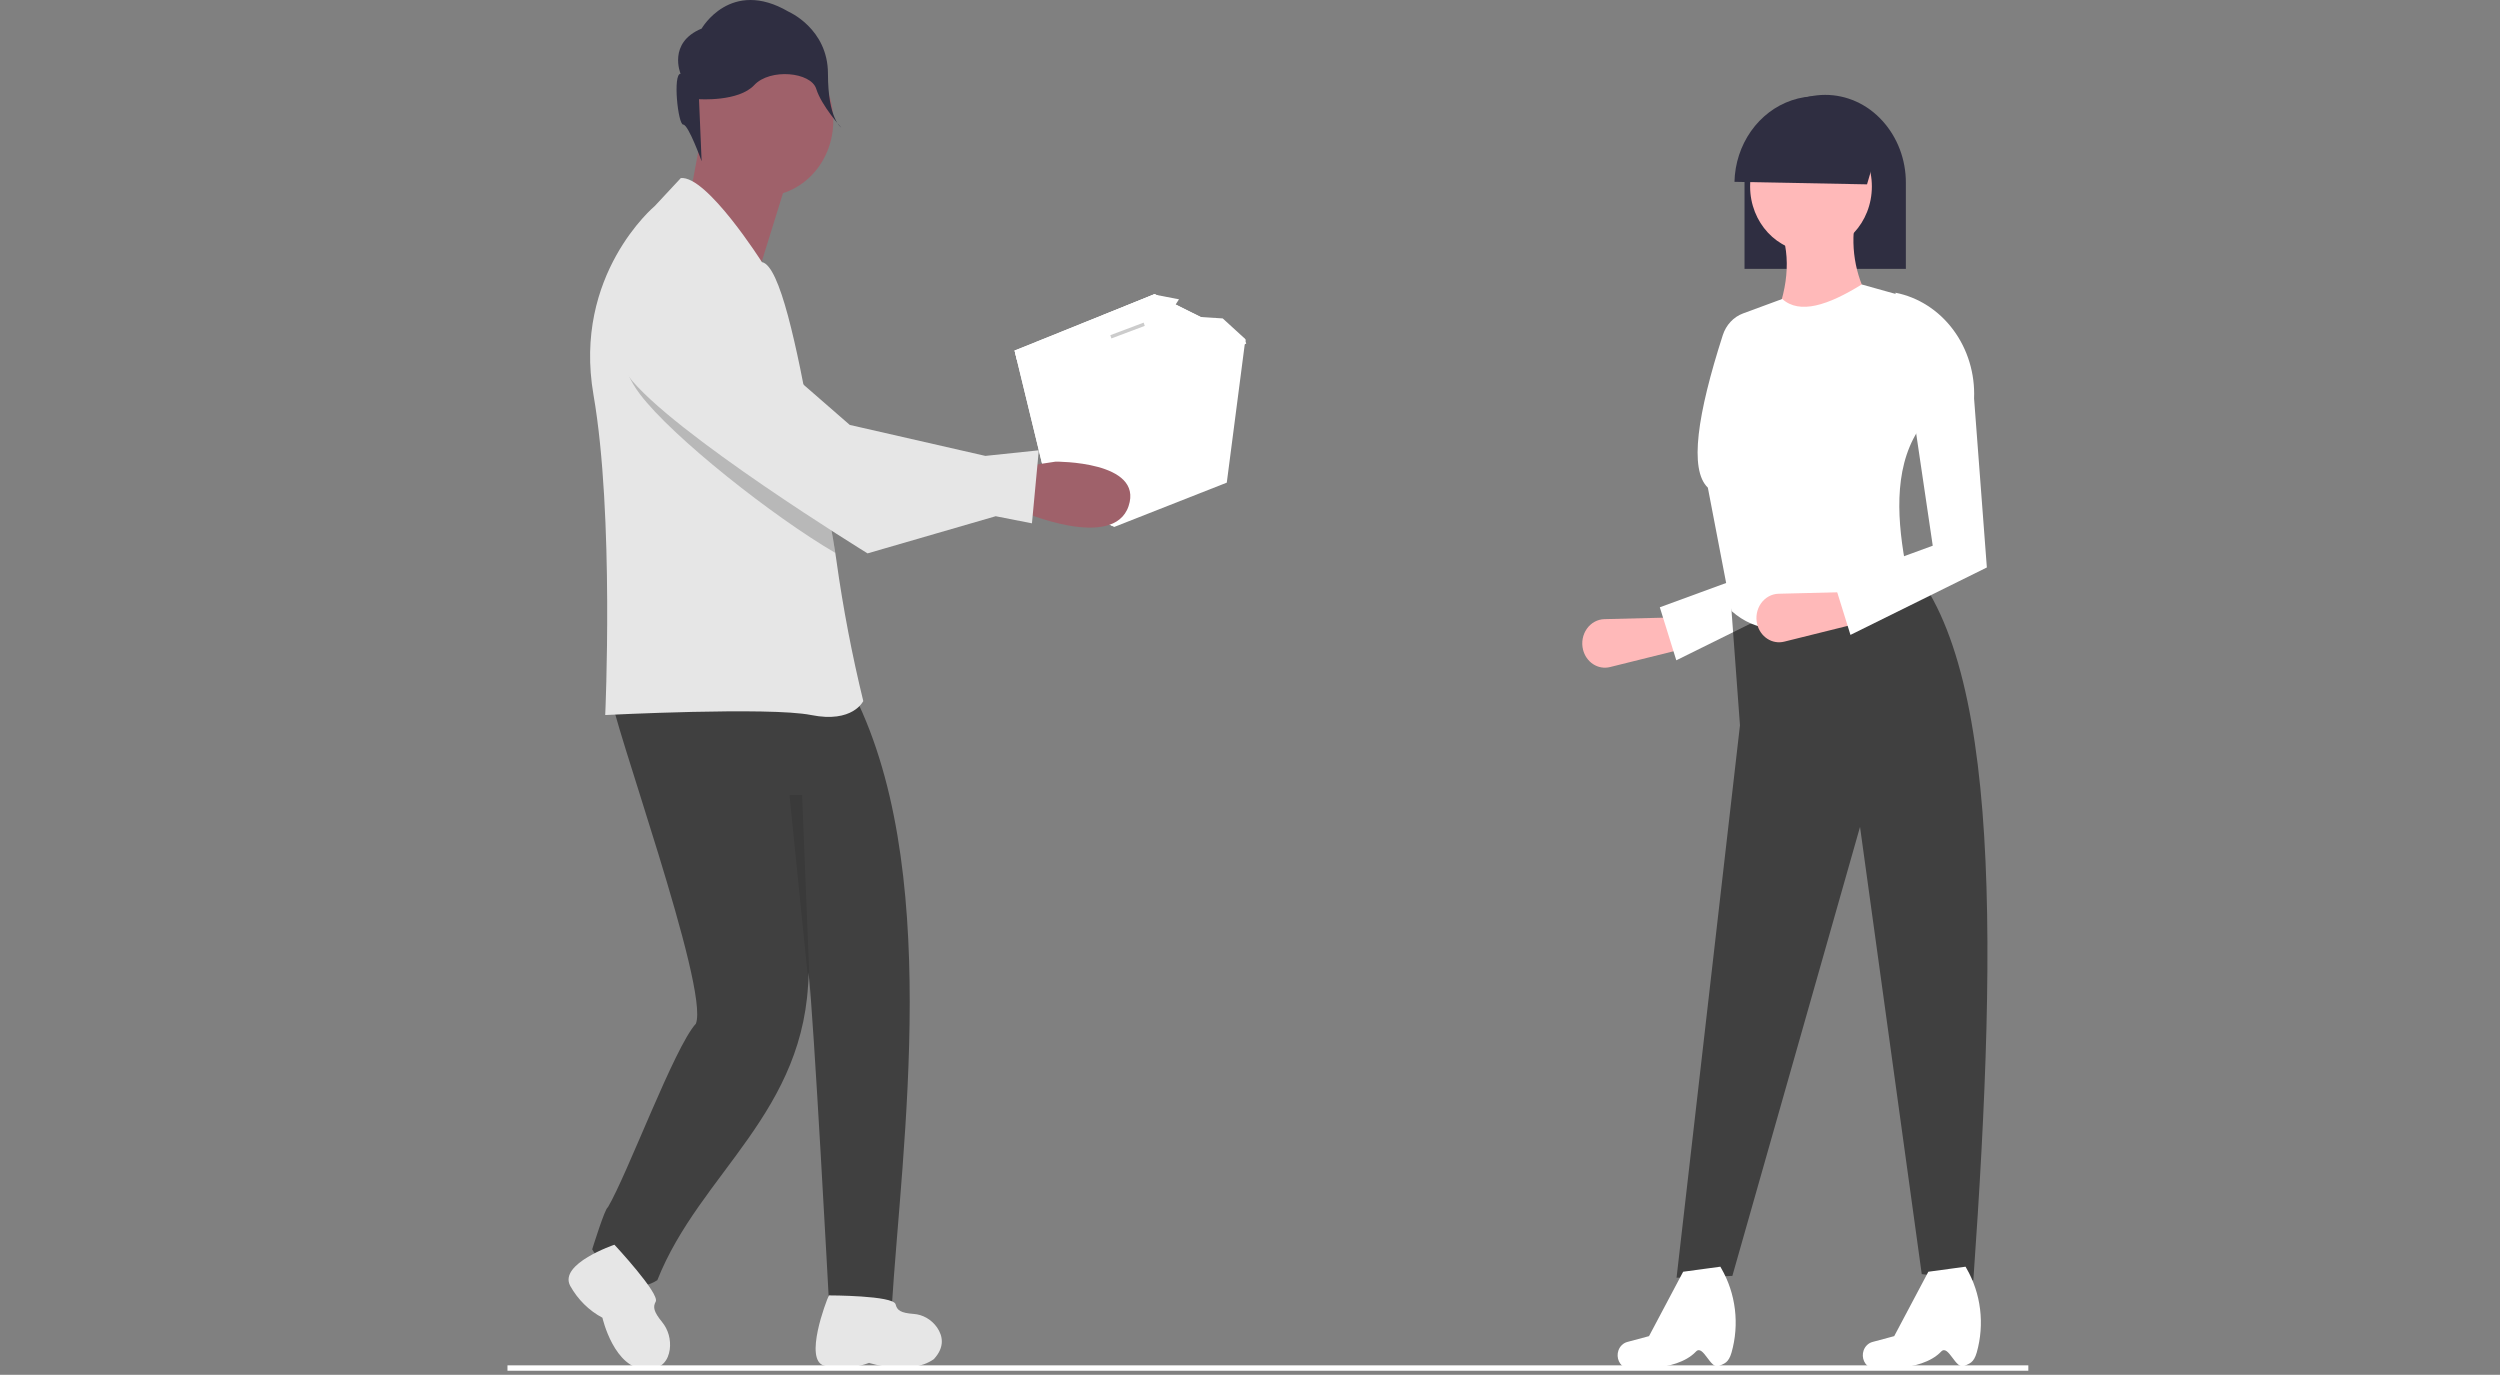 <svg width="571" height="314" viewBox="0 0 571 314" fill="none" xmlns="http://www.w3.org/2000/svg">
<rect x="0" y="0" width="571" height="314" fill="#808080" stroke="none"/>
<g clip-path="url(#clip0)">
<path d="M284.451 77.491L284.436 77.598L284.396 77.907L280.197 110.236L254.484 120.357L254.082 120.151L239.686 112.816L232.243 82.174L231.732 80.071L231.888 80.007L263.733 67.171L284.432 77.479L284.451 77.491Z" fill="white"/>
<path d="M254.082 120.151L239.686 112.816L231.732 80.071L231.888 80.007L252.635 89.398L254.082 120.151Z" fill="white"/>
<path opacity="0.2" d="M254.443 119.777L243.493 97.264L244.899 90.882L238.276 82.514L237.712 83.028L244.093 91.09L239.326 112.725L240.047 112.908L243.233 98.445L253.787 120.144L254.443 119.777Z" fill="white"/>
<path d="M284.451 77.888L284.396 77.907L252.635 89.795L232.243 82.174L231.732 80.071L231.888 80.007L263.733 67.171L284.432 77.479L284.436 77.598L284.451 77.888Z" fill="white"/>
<path d="M253.189 90.39L246.715 85.032L248.195 79.078L266.692 71.934L279.271 72.727L284.266 77.292L284.636 78.483L253.189 90.39Z" fill="white"/>
<path d="M232.102 80.071L246.715 79.475L254.631 76.593L266.974 71.934L269.282 68.362L263.523 67.256L232.102 80.071Z" fill="white"/>
<path d="M261.216 73.684L253.597 76.553L253.842 77.302L261.461 74.433L261.216 73.684Z" fill="#CCCCCC"/>
<path d="M160.854 27.266L157.282 46.427L173.952 59.841L181.692 34.931L160.854 27.266Z" fill="#9F616A"/>
<path d="M174.25 44.83C183.128 44.83 190.324 37.109 190.324 27.585C190.324 18.06 183.128 10.339 174.25 10.339C165.372 10.339 158.176 18.06 158.176 27.585C158.176 37.109 165.372 44.83 174.25 44.83Z" fill="#9F616A"/>
<path d="M139.422 158.251C139.496 163.815 162.083 225.738 158.947 233.801C154.003 239.223 143.37 268.079 138.827 275.777C138.232 275.776 135.255 285.357 135.255 285.357C135.255 285.357 142.399 297.493 150.138 292.383C159.87 267.827 184.242 254.131 184.673 222.126C185.849 232.236 189.322 297.133 189.322 297.133C189.322 297.133 188.656 297.437 203.649 298.978C205.977 261.312 215.49 197.232 194.193 156.973C187.645 153.78 139.422 158.251 139.422 158.251Z" fill="black" fill-opacity="0.5"/>
<path d="M189.321 295.87C188.625 297.306 183.633 310.561 188.176 311.89C193.414 313.422 198.492 311.275 198.492 311.275C198.492 311.275 207.661 314.349 213.273 310.442C215.892 307.632 215.297 305.077 214.047 303.225C213.412 302.313 212.599 301.56 211.665 301.02C210.73 300.48 209.697 300.165 208.638 300.097C205.79 299.879 204.886 299.313 204.559 297.913C204.083 295.87 189.321 295.87 189.321 295.87Z" fill="#E6E6E6"/>
<path d="M140.335 284.295C140.335 284.295 127.539 288.63 130.233 293.688C131.982 296.822 134.537 299.35 137.591 300.967C137.591 300.967 140.259 312.77 147.667 312.77C151.371 312.77 152.634 310.512 152.971 308.254C153.123 307.127 153.044 305.978 152.74 304.887C152.435 303.797 151.912 302.79 151.208 301.939C149.337 299.624 149.071 298.538 149.763 297.3C150.773 295.494 140.335 284.295 140.335 284.295Z" fill="#E6E6E6"/>
<path d="M197.173 160.121C197.173 160.121 194.789 165.231 185.264 163.313C175.739 161.4 138.234 163.313 138.234 163.313C138.234 163.313 140.315 117.646 135.552 90.18C130.789 62.714 149.542 47.065 149.542 47.065L155.496 40.676C161.451 40.043 174.025 59.867 174.025 59.867C178.163 60.611 182.026 79.481 185.321 97.337C185.516 98.358 185.7 99.366 185.883 100.374C187.402 108.7 189.516 117.966 190.783 126.285C190.875 126.875 190.961 127.459 191.041 128.044C192.547 138.847 194.594 149.555 197.173 160.121V160.121Z" fill="#E6E6E6"/>
<path d="M155.445 16.847C155.445 16.847 152.44 9.754 160.253 6.529C160.253 6.529 166.865 -5.078 180.089 2.66C180.089 2.66 189.105 6.529 189.105 16.847C189.105 27.165 192.11 29.099 192.11 29.099C192.11 29.099 187.635 24.174 186.432 20.304C185.23 16.435 175.881 15.557 172.275 19.427C168.668 23.296 159.652 22.651 159.652 22.651L160.253 36.838C160.253 36.838 157.248 28.455 156.046 28.455C154.844 28.455 153.642 16.847 155.445 16.847Z" fill="#2F2E41"/>
<path opacity="0.2" d="M190.783 126.285C176.581 118.003 153.576 99.839 146.154 90.014C136.371 77.071 147.043 67.233 147.043 67.233C159.141 59.043 173.607 87.142 173.607 87.142L185.321 97.337C185.516 98.358 185.699 99.366 185.883 100.374C187.402 108.7 189.516 117.966 190.783 126.285Z" fill="black"/>
<path d="M233.178 116.741C233.178 116.741 254.291 125.936 257.766 115.599C261.241 105.262 241.097 105.439 241.097 105.439L233.188 106.641L233.178 116.741Z" fill="#9F616A"/>
<path d="M144.337 63.026C144.337 63.026 133.67 72.87 143.446 85.809C153.222 98.747 198.151 126.393 198.151 126.393L227.416 117.905L235.698 119.531L237.259 102.849L225.058 104.127L194.087 97.052L174.337 79.859C174.337 79.859 156.432 54.84 144.337 63.026Z" fill="#E6E6E6"/>
<path opacity="0.2" d="M183.194 181.61L185.06 228.39L180.328 181.61H183.194Z" fill="black" fill-opacity="0.5"/>
<path d="M384.663 148.146L367.723 152.358C366.413 152.683 365.036 152.448 363.884 151.702C362.733 150.956 361.898 149.757 361.557 148.361V148.361C361.36 147.551 361.335 146.704 361.486 145.883C361.637 145.062 361.96 144.288 362.429 143.62C362.898 142.951 363.503 142.406 364.197 142.023C364.891 141.641 365.657 141.433 366.436 141.413L382.8 141.005L384.663 148.146Z" fill="#FFB9B9"/>
<path d="M382.865 150.814L379.103 138.704L401.658 130.439L395.671 73.879C406.449 75.982 411.579 85.075 411.098 96.817L414.016 135.411L382.865 150.814Z" fill="white"/>
<path d="M398.449 61.409H435.299V41.748C435.312 36.439 433.373 31.337 429.902 27.552C428.207 25.687 426.181 24.206 423.943 23.195C421.705 22.185 419.301 21.667 416.873 21.67C412.024 21.68 407.374 23.737 403.927 27.396C400.481 31.055 398.515 36.022 398.455 41.223C398.452 41.403 398.449 41.575 398.449 41.748L398.449 61.409Z" fill="#2F2E41"/>
<path d="M450.707 292.451L438.927 291.001L424.83 188.863L395.671 291.415L382.926 291.83L397.409 165.659L395.285 136.861L431.396 124.638C456.972 143.793 456.443 211.45 450.707 292.451Z" fill="black" fill-opacity="0.5"/>
<path d="M413.63 57.512C421.309 57.512 427.534 50.834 427.534 42.596C427.534 34.357 421.309 27.679 413.63 27.679C405.951 27.679 399.727 34.357 399.727 42.596C399.727 50.834 405.951 57.512 413.63 57.512Z" fill="#FFB9B9"/>
<path d="M427.534 69.529L403.975 76.158C407.944 67.969 409.214 60.324 407.064 53.369L423.672 50.468C422.604 57.119 423.989 63.954 427.534 69.529V69.529Z" fill="#FFB9B9"/>
<path d="M435.452 130.232C422.238 139.247 406.846 149.604 395.479 139.555L390.072 111.378C385.774 107.272 387.68 94.6 393.489 76.537C393.858 75.391 394.466 74.349 395.266 73.492C396.066 72.635 397.037 71.984 398.106 71.59L407.065 68.285C411.035 71.868 417.544 69.731 425.217 64.971L434.1 67.457L437.962 98.534C432.387 107.495 433.361 119.428 435.452 130.232Z" fill="white"/>
<path d="M424.444 142.345L407.504 146.556C406.193 146.882 404.816 146.647 403.665 145.901C402.513 145.154 401.678 143.956 401.338 142.56C401.14 141.75 401.116 140.903 401.267 140.082C401.418 139.261 401.74 138.487 402.209 137.818C402.679 137.15 403.283 136.604 403.977 136.222C404.671 135.84 405.437 135.631 406.217 135.612L422.58 135.204L424.444 142.345Z" fill="#FFB9B9"/>
<path d="M448.659 311.979C446.681 312.948 445.024 306.944 443.355 308.703C438.687 313.625 427.489 312.521 427.489 312.521C427.113 312.392 426.765 312.182 426.467 311.904C426.169 311.626 425.927 311.286 425.755 310.904C425.583 310.523 425.485 310.108 425.467 309.685C425.449 309.261 425.511 308.839 425.65 308.442V308.442C425.816 307.967 426.087 307.543 426.439 307.205C426.792 306.868 427.216 306.627 427.674 306.504L432.638 305.173L440.433 290.466L448.928 289.312L449.142 289.689C450.785 292.529 451.843 295.711 452.248 299.025C452.653 302.338 452.394 305.706 451.49 308.904C450.783 311.332 449.822 311.41 448.659 311.979Z" fill="white"/>
<path d="M392.658 311.979C390.68 312.948 389.022 306.944 387.354 308.703C382.686 313.625 371.488 312.521 371.488 312.521C371.112 312.392 370.764 312.182 370.466 311.904C370.168 311.626 369.926 311.286 369.754 310.904C369.582 310.523 369.484 310.108 369.466 309.685C369.448 309.261 369.51 308.839 369.649 308.442V308.442C369.815 307.967 370.086 307.543 370.438 307.205C370.791 306.868 371.215 306.627 371.673 306.504L376.637 305.173L384.432 290.466L392.927 289.312L393.141 289.689C394.783 292.529 395.842 295.711 396.247 299.025C396.652 302.338 396.393 305.706 395.488 308.904C394.782 311.332 393.82 311.41 392.658 311.979Z" fill="white"/>
<path d="M429.929 30.153L426.428 42.106L396.152 41.529C396.256 37.347 397.574 33.304 399.924 29.965C402.273 26.626 405.535 24.158 409.256 22.905C412.976 21.652 416.968 21.677 420.675 22.976C424.381 24.276 427.617 26.785 429.93 30.153H429.929Z" fill="#2F2E41"/>
<path d="M422.645 145.012L418.883 132.903L441.438 124.638L432.906 66.853C438.118 67.869 442.81 70.877 446.114 75.319C449.419 79.761 451.111 85.337 450.879 91.015L453.797 129.61L422.645 145.012Z" fill="white"/>
<path d="M463.27 311.846H115.908V313.076H463.27V311.846Z" fill="white"/>
</g>
<defs>
<clipPath id="clip0">
<rect width="571" height="314" fill="white"/>
</clipPath>
</defs>
</svg>
